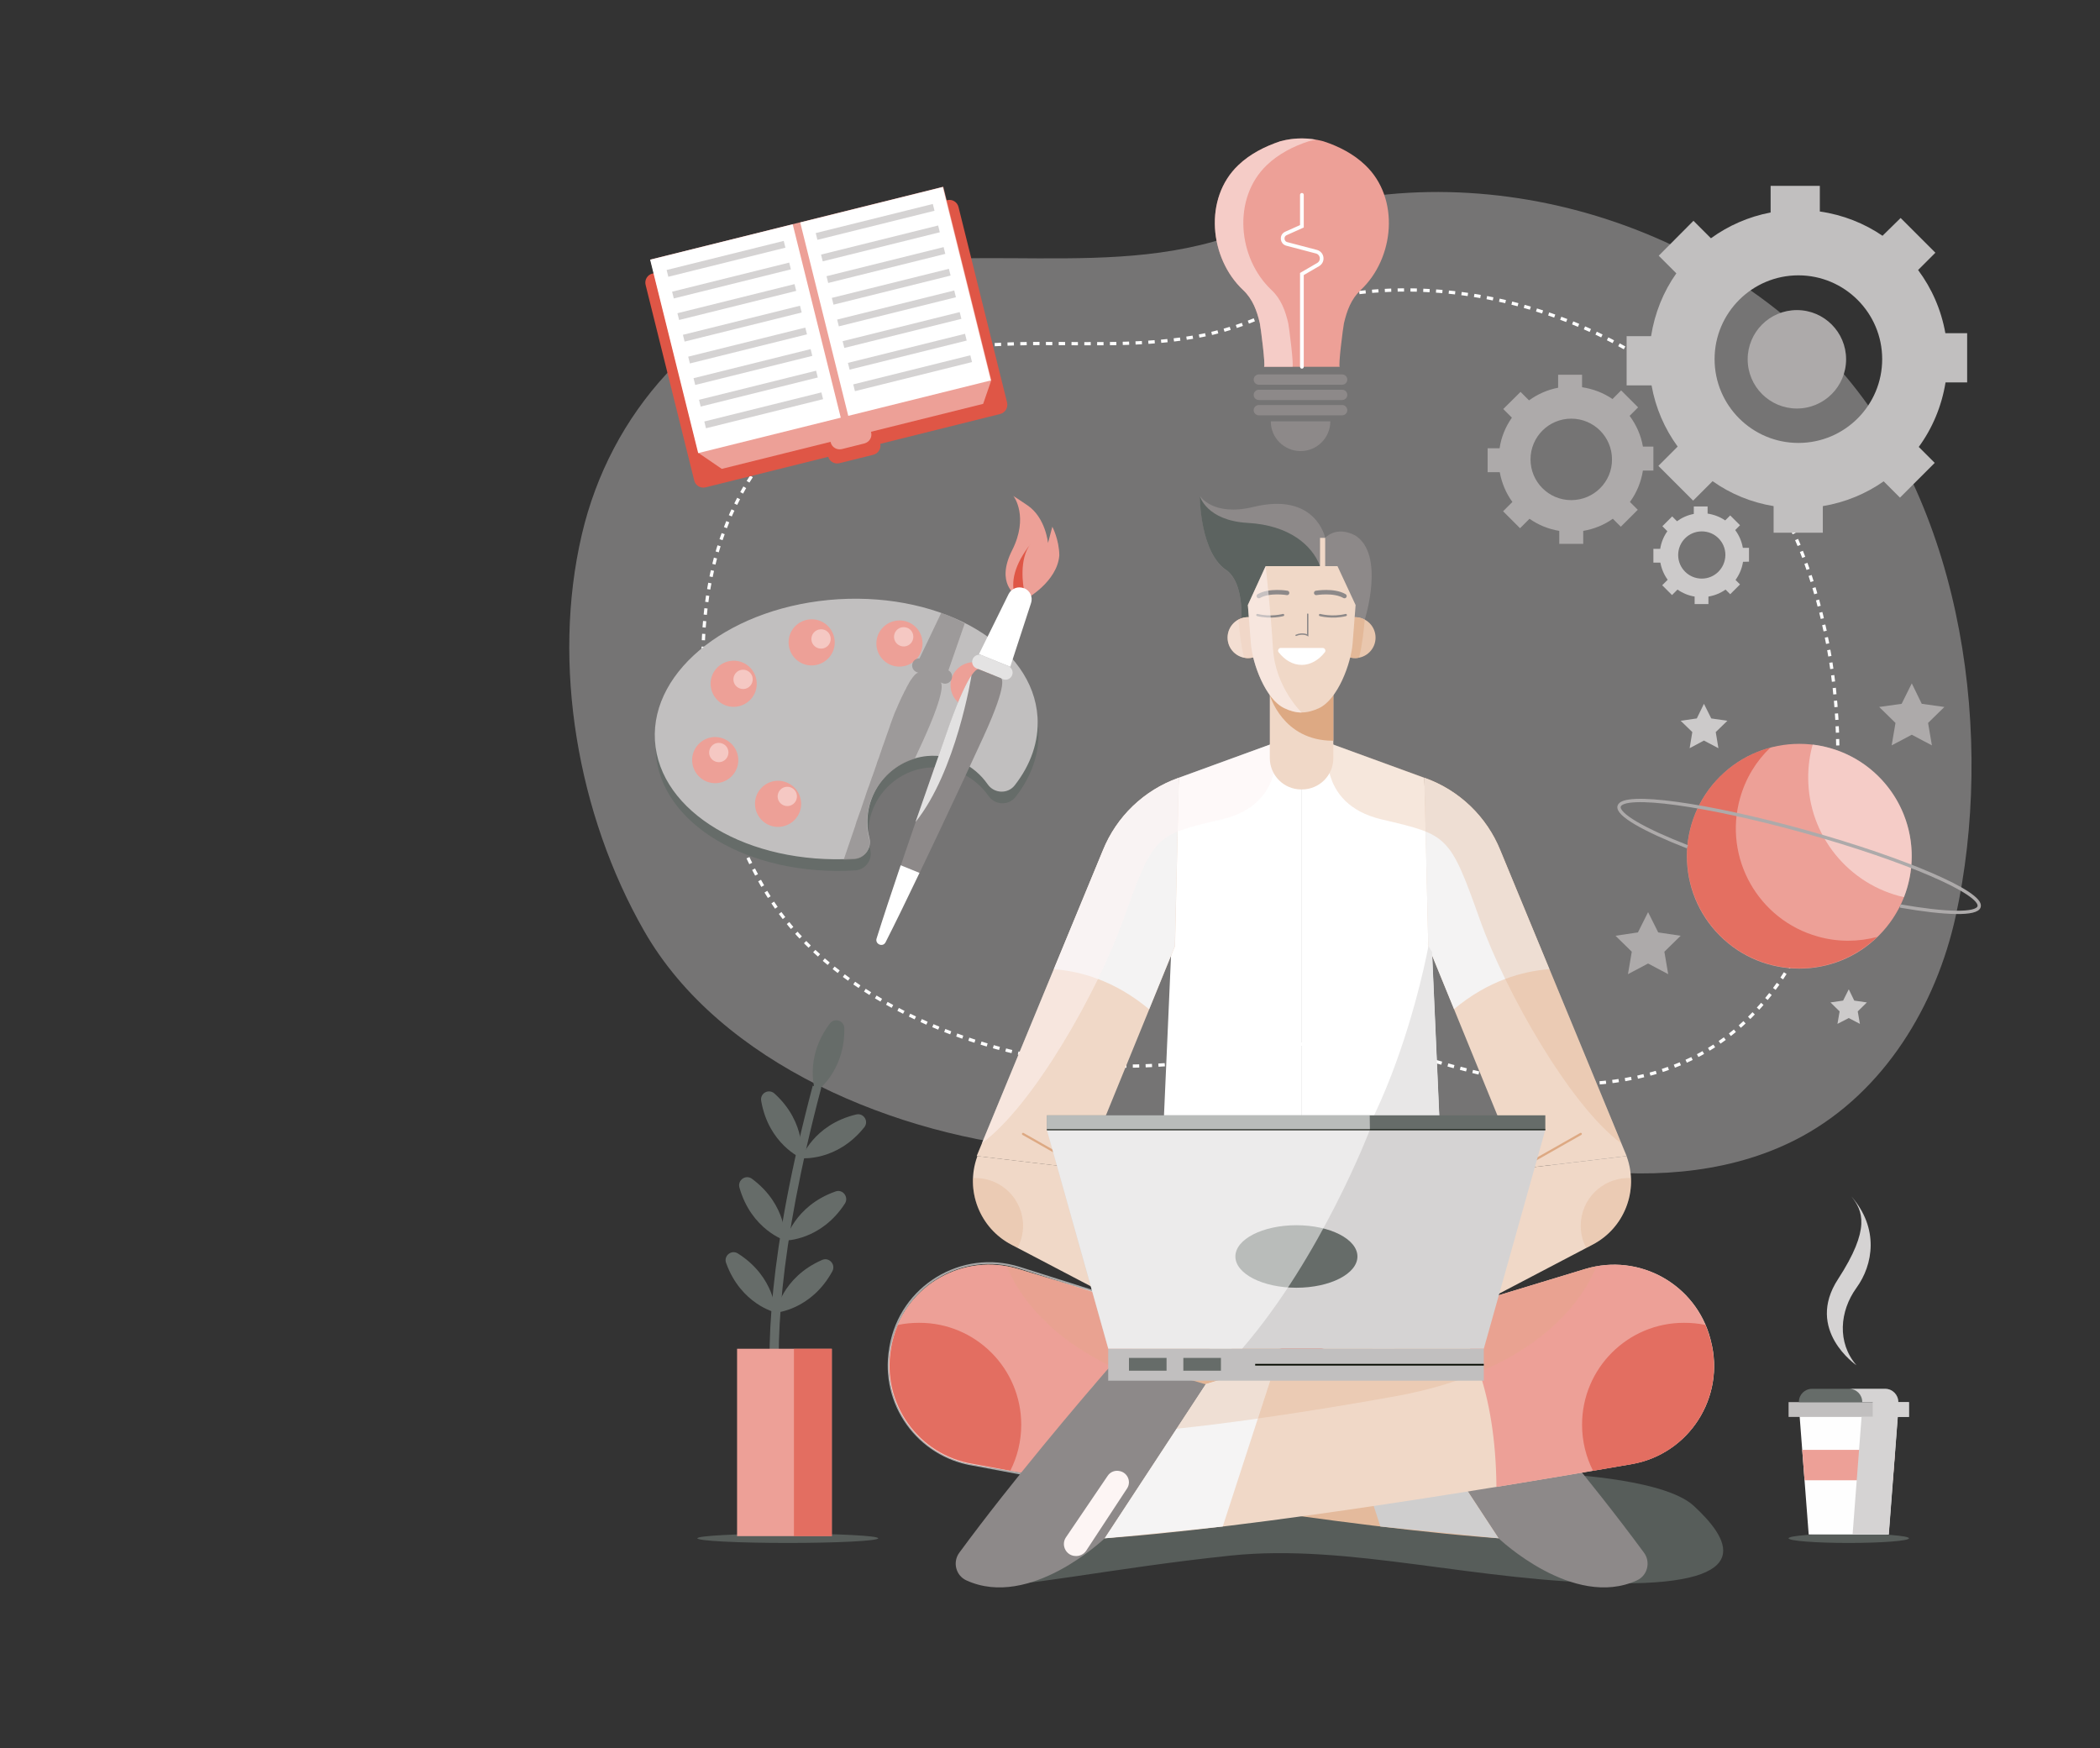 <?xml version="1.0" encoding="utf-8"?>
<!-- Generator: Adobe Illustrator 26.0.1, SVG Export Plug-In . SVG Version: 6.00 Build 0)  -->
<svg version="1.1" id="Layer_1" xmlns="http://www.w3.org/2000/svg" xmlns:xlink="http://www.w3.org/1999/xlink" x="0px" y="0px"
	 viewBox="0 0 1263 1051.5" style="enable-background:new 0 0 1263 1051.5;" xml:space="preserve">
<rect x="0" y="0" width="1263" height="1051.5" fill="#333333" stroke="none"/>
<style type="text/css">
	.st0{opacity:0.41;fill:#D5D3D3;enable-background:new    ;}
	.st1{fill:none;stroke:#FFFFFF;stroke-width:1.946;stroke-miterlimit:10;stroke-dasharray:3.851,3.851;}
	.st2{opacity:0.87;fill:#5C6360;enable-background:new    ;}
	.st3{fill:#D5D3D3;}
	.st4{fill:#FEFEFE;}
	.st5{fill:#C1BFBF;}
	.st6{fill:#666C69;}
	.st7{fill:#EDA097;}
	.st8{fill:#8D8989;}
	.st9{fill:#DF5646;}
	.st10{fill:#9A3F8B;}
	.st11{fill:#5C6360;}
	.st12{fill:#FFFFFF;}
	.st13{fill:#F0D8C7;}
	.st14{fill:#F4F3F3;}
	.st15{fill:#E8E7E7;}
	.st16{opacity:0.52;fill:#FDF5F4;enable-background:new    ;}
	.st17{opacity:0.28;fill:#DDA983;enable-background:new    ;}
	.st18{fill:#DDA983;}
	.st19{fill:#E9C7AE;}
	.st20{fill:#E3B898;}
	.st21{fill:none;stroke:#8D8989;stroke-width:1.336;stroke-linecap:round;stroke-miterlimit:10;}
	.st22{fill:none;stroke:#8D8989;stroke-width:2.672;stroke-linecap:round;stroke-miterlimit:10;}
	.st23{fill:#E4BA9C;}
	.st24{opacity:0.67;fill:#DF5646;enable-background:new    ;}
	.st25{fill:none;stroke:#E2B696;stroke-width:1.139;stroke-miterlimit:10;}
	.st26{fill:#CFCECE;}
	.st27{opacity:0.57;fill:none;stroke:#FFFFFF;stroke-width:1.114;stroke-miterlimit:10;enable-background:new    ;}
	.st28{fill:none;stroke:#8D8989;stroke-width:0.821;stroke-linecap:round;stroke-miterlimit:10;}
	.st29{fill:none;stroke:#DDA983;stroke-width:1.336;stroke-linecap:round;stroke-miterlimit:10;}
	.st30{fill:#F5F4F4;}
	.st31{fill:#FDF5F4;}
	.st32{fill:none;stroke:#050A00;stroke-miterlimit:10;}
	.st33{opacity:0.54;fill:#FFFFFF;enable-background:new    ;}
	.st34{opacity:0.57;fill:none;stroke:#050A00;stroke-miterlimit:10;enable-background:new    ;}
	.st35{fill:none;stroke:#FEFEFE;stroke-width:2.239;stroke-linecap:round;stroke-miterlimit:10;}
	.st36{fill:#ADAAAA;}
	.st37{fill:#CCCACA;}
	.st38{opacity:0.68;fill:#8D8989;enable-background:new    ;}
	.st39{opacity:0.42;fill:#FFFFFF;enable-background:new    ;}
	.st40{fill:#E4E3E3;}
	.st41{opacity:0.75;fill:#FFFFFF;enable-background:new    ;}
	.st42{opacity:0.67;}
	.st43{fill:none;stroke:#ADAAAA;stroke-width:2;stroke-miterlimit:10;}
</style>
<g>
	<g>
		<path class="st0" d="M656.7,692.4c-8.4,0-16.8-0.4-25.1-1.1c-91.9-7.5-198.5-51.4-244.2-131.4c-40-69.9-55.7-160.4-37.5-238.3
			C367,248.3,420.1,189,494.5,166.5c83.6-25.3,176.1,5.4,258.4-29.2c119.7-50.3,270.2-10.3,354.2,85.6c74.4,85,92.4,222,69.1,328.2
			c-11.8,53.7-42.9,105.3-92.3,132.3c-39.3,21.5-86.9,25.7-131.9,20.1c-36.2-4.5-69.5-16.3-104.3-26c-27.9-7.8-50.8-3.7-79.3,1.9
			C731.6,686.7,694.3,692.6,656.7,692.4z"/>
		<path class="st1" d="M677.2,641.2c-6.8,0-13.6-0.3-20.3-0.9c-74.4-6.1-160.6-41.6-197.6-106.3c-32.4-56.5-45.1-129.8-30.4-192.8
			c13.9-59.3,56.8-107.3,117-125.5c67.7-20.5,142.5,4.4,209.1-23.6c96.9-40.8,218.8-8.4,286.7,69.2c60.2,68.8,74.8,179.6,55.9,265.5
			c-9.6,43.4-34.7,85.2-74.7,107.1c-31.8,17.4-70.3,20.8-106.7,16.3c-29.3-3.6-56.2-13.2-84.4-21c-22.6-6.3-41.1-3-64.2,1.6
			C737.9,636.5,707.6,641.3,677.2,641.2z"/>
	</g>
	<g>
		<ellipse class="st2" cx="1111.9" cy="925.2" rx="36.2" ry="2.8"/>
		<g>
			<path class="st3" d="M1116.5,821.1c0,0-31-21.1-11.1-51.7c19.9-30.6,14.9-41.3,8-49.9c16.9,19.3,13.2,41.2,3.1,55.1
				C1106.4,788.6,1104.8,807.5,1116.5,821.1z"/>
			<g>
				<polygon class="st4" points="1141.7,847.2 1082,847.2 1087.8,922.9 1135.9,922.9 				"/>
				<rect x="1075.7" y="843.3" class="st5" width="72.4" height="8.9"/>
				<path class="st6" d="M1133.8,835.3h-44c-4.4,0-7.9,3.5-7.9,7.9v0.1h59.8v-0.1C1141.7,838.9,1138.2,835.3,1133.8,835.3z"/>
				<polygon class="st7" points="1138.4,890.3 1139.8,872 1083.9,872 1085.3,890.3 				"/>
			</g>
			<path class="st3" d="M1141.7,843.3L1141.7,843.3c0-4.4-3.5-8-7.9-8h-21.7c4.4,0,7.9,3.5,7.9,7.9v0.1h6.3v8.9h-6.7l-5.4,70.7h21.8
				l5.4-70.7h6.7v-8.9H1141.7z"/>
		</g>
	</g>
	<g>
		<path class="st8" d="M820.8,372.7c0,0,12.5-39.3-5.8-50.7c-11.6-6-18,1.5-18,1.5s-5.5-27.8-43.2-18.6c-24.4,5.9-32.1-6.6-32.1-6.6
			s-0.2,34.8,16.6,45.2c12.2,10.4,7.5,38.7,7.5,38.7L820.8,372.7z"/>
		<path class="st2" d="M931.9,886.2c0,0,67.9,2,86.8,19.5c19.9,18.4,40.8,47.1-44.9,46.6c-85.8-0.6-161.8-24.2-233.7-16.7
			S609.2,956,592,953.1s105.4-61.6,105.4-61.6l227.5,8.4L931.9,886.2z"/>
		<path class="st9" d="M868.4,733.5l-85.6-8.6l-85.6,8.6c0,0-5.1,40.4-21.6,62C782.8,834,782.8,834,782.8,834s0,0,107.2-38.5
			C873.5,773.9,868.4,733.5,868.4,733.5z"/>
		<path class="st9" d="M779.4,832.8c3.4,1.2,3.4,1.2,3.4,1.2s0,0,3.4-1.2c19.7-45.4,15-96.3,13.8-106.1l-17.2-1.7l-22,2.2
			C760.4,738,759.6,787.7,779.4,832.8z"/>
		<path class="st10" d="M696.8,736.8c0,0,90,39.7,177,22.5c-3.9-14.1-5.4-25.8-5.4-25.8l-85.6-8.6l-68.7,6.9L696.8,736.8
			L696.8,736.8z"/>
		<path class="st11" d="M738.3,343.4c12.2,10.4,7.5,38.7,7.5,38.7l15.9-2c16.4-14.6,34.8-33,32.1-39.9
			c-4.7-12.2-18.3-24.3-43.3-25.7c-25-1.4-28.9-16.2-28.9-16.2S721.5,333.1,738.3,343.4z"/>
		<path class="st12" d="M779.7,442L709,467.8l-11.7,265.7c0,0,25,11.7,85.6,11.7c0-276.1,0-299.1,0-299.1L779.7,442z"/>
		<path class="st12" d="M785.9,442l70.7,25.8l11.7,265.7c0,0-25,11.7-85.6,11.7c0-276.1,0-299.1,0-299.1L785.9,442z"/>
		<path class="st13" d="M709,467.8l-0.3,0.1c-20.7,7.4-37.2,23.3-45.4,43.6l-75.9,183.8L652,703l54.7-134L709,467.8z"/>
		<path class="st13" d="M856.7,467.8l0.3,0.1c20.7,7.4,37.2,23.3,45.4,43.6l75.9,183.8l-64.6,7.7L859,569L856.7,467.8z"/>
		<path class="st14" d="M931.8,582.9l-29.5-71.4c-8.2-20.4-24.7-36.2-45.4-43.6l-0.3-0.1L859,569l15.5,37.9
			C895.2,589.7,915.9,584.1,931.8,582.9z"/>
		<path class="st14" d="M633.8,582.9l29.5-71.4c8.2-20.4,24.7-36.2,45.4-43.6l0.3-0.1L706.6,569l-15.5,38
			C670.4,589.7,649.7,584.1,633.8,582.9z"/>
		<path class="st15" d="M861.3,572.5c0,0-1.9-2.7-4.6-7.7l2.4,4.2c0,0-26.9,149.4-98.9,175.6l0,0c6.9,0.4,14.4,0.6,22.6,0.6
			c60.6,0,85.6-11.7,85.6-11.7L861.3,572.5z"/>
		<path class="st16" d="M675.7,553c18.2-51.2,19.3-50.8,59.1-60.2c39.9-9.4,32-46.1,32-46.1l-37.2,13.5l-5.7,2.1l-14.9,5.4l-0.3,0.1
			c-20.7,7.4-37.2,23.3-45.4,43.6l-72.8,176.2C621.3,665.1,660.1,596.6,675.7,553z"/>
		<path class="st17" d="M890,553c-18.2-51.2-19.3-50.8-59.1-60.2c-39.9-9.4-32-46.1-32-46.1l37.2,13.5l5.7,2.1l14.9,5.4l0.3,0.1
			c20.7,7.4,37.2,23.3,45.4,43.6l72.7,176.3C944.4,665.1,905.5,596.6,890,553z"/>
		<path class="st13" d="M783,474.8h-0.4c-10.5,0-18.9-8.5-18.9-18.9v-45.2h38.2v45.2C802,466.3,793.5,474.8,783,474.8z"/>
		<path class="st18" d="M801.6,445.5c0.1,0,0.2,0,0.3,0v-34.9h-17.8l-20.4,7.4C763.7,418,771.3,445.5,801.6,445.5z"/>
		<path class="st19" d="M827.3,383.5c0,6.8-5.5,12.3-12.3,12.3s-12.3-5.5-12.3-12.3s5.5-12.3,12.3-12.3
			C821.8,371.2,827.3,376.7,827.3,383.5z"/>
		<path class="st20" d="M817.4,395.5c1.8-7.1,2.8-16.2,3.4-22.8c-1.7-0.9-3.7-1.5-5.8-1.5c-6.8,0-12.3,5.5-12.3,12.3
			s5.5,12.3,12.3,12.3C815.9,395.8,816.7,395.7,817.4,395.5z"/>
		<path class="st19" d="M738.3,383.5c0,6.8,5.5,12.3,12.3,12.3s12.3-5.5,12.3-12.3s-5.5-12.3-12.3-12.3
			C743.8,371.2,738.3,376.7,738.3,383.5z"/>
		<path class="st20" d="M748.2,395.5c-1.8-7.1-2.8-16.2-3.4-22.8c1.7-0.9,3.7-1.5,5.8-1.5c6.8,0,12.3,5.5,12.3,12.3
			s-5.5,12.3-12.3,12.3C749.8,395.8,749,395.7,748.2,395.5z"/>
		<path class="st13" d="M804.4,340.5h-21.6h-21.6l-10.7,23.4l1.8,23.1c1,12.3,8.9,33.7,20.2,38.9c3.3,1.6,6.9,2.6,10.4,2.6
			s7-1,10.4-2.6c11.2-5.2,19.2-26.6,20.2-38.9l1.8-23.1L804.4,340.5z"/>
		<path class="st21" d="M793.9,369.9c0,0,7.3,2,15.5,0"/>
		<path class="st22" d="M791.6,356.6c0,0,10.6-1.8,17,1.9"/>
		<path class="st21" d="M771.7,369.9c0,0-7.3,2-15.5,0"/>
		<path class="st22" d="M774.1,356.6c0,0-10.6-1.8-17,1.9"/>
		<path class="st16" d="M765.6,390c-1.4-23.4-4.4-49.5-4.4-49.5l-10.7,23.4l0.6,7.3c-0.2,0-0.3,0-0.5,0c-6.8,0-12.3,5.5-12.3,12.3
			s5.5,12.3,12.3,12.3c1.1,0,2.1-0.2,3.1-0.4c2.9,11.9,9.8,26.4,18.8,30.6c3.3,1.6,6.9,2.6,10.4,2.6
			C782.8,428.5,767,413.4,765.6,390z"/>
		<g>
			<path class="st23" d="M856.7,837.4l-244.5-74.2c-32.5-9.8-66.6,9.3-75.2,42.1l-0.3,1.2c-8.8,33.8,13.1,68,47.5,74
				c90.4,15.8,254.2,42.7,340.4,46l36.3,24.2c5.5,3.7,12.8,3.1,17.6-1.5l0.2-0.2c5.7-5.4,6-14.3,0.7-20.1l-5.7-6.1
				c0,0-5.1-24.6-30-35.2c-25-10.5-27.3-36.3-33.2-50.4C904.7,823.3,867.2,816.3,856.7,837.4z"/>
			<path class="st7" d="M537,805.3c8.6-32.8,42.7-51.9,75.2-42.1l82.9,25.2c-12.5,15.6-29,47.2-29.5,105.9
				c-30.3-4.9-58.3-9.7-81.4-13.7c-34.4-6-56.3-40.2-47.5-74L537,805.3z"/>
			<path class="st24" d="M614.2,856.9c0,10-2.4,19.4-6.6,27.7c-8.2-1.4-16-2.8-23.3-4c-34.4-6-56.3-40.2-47.5-74l0.3-1.2
				c0.8-2.9,1.8-5.8,2.9-8.5c4.1-0.9,8.4-1.3,12.8-1.3C586.7,795.5,614.2,823,614.2,856.9z"/>
			<path class="st25" d="M868.4,871.4c0,0-3.5,20.5-37.5,13.2"/>
			<path class="st17" d="M890,862c0,0-52.1-2.3-162.3-22c-89.3-15.9-115.4-61.6-122.2-78.4c2.2,0.4,4.4,0.9,6.7,1.6l244.5,74.2
				c10.5-21.1,48.1-14.1,53.9,0c5.9,14.1,8.2,39.9,33.2,50.4s30,35.2,30,35.2s-25.7-16.4-41.9-19.9C915.7,899.5,890,862,890,862z"/>
		</g>
		<path class="st8" d="M901.3,925.2c0,0,44.9,42.9,83.2,25.3c6.4-2.9,8.4-11.1,4.2-16.7c-32.2-43.8-72.9-91.5-88.4-109.4
			c-3.9-4.5-10-6.3-15.7-4.6l-44.1,12.8L901.3,925.2z"/>
		<polygon class="st26" points="840.5,832.5 798.2,819.7 830.2,918.1 901.3,925.2 		"/>
		<path class="st13" d="M709,837.4l244.5-74.2c32.5-9.8,66.6,9.3,75.2,42.1l0.3,1.2c8.8,33.8-13.1,68-47.5,74
			c-90.4,15.8-254.2,42.7-340.4,46l-36.3,24.2c-5.5,3.7-12.8,3.1-17.6-1.5L587,949c-5.7-5.4-6-14.3-0.7-20.1l5.7-6.1
			c0,0,5.1-24.6,30-35.2c25-10.5,27.3-36.3,33.2-50.4S698.4,816.3,709,837.4z"/>
		<path class="st7" d="M1028.6,805.3c-8.6-32.8-42.7-51.9-75.2-42.1l-82.9,25.2c12.5,15.6,29,47.2,29.5,105.9
			c30.3-4.9,58.3-9.7,81.4-13.7c34.4-6,56.3-40.2,47.5-74L1028.6,805.3z"/>
		<path class="st24" d="M951.5,856.9c0,10,2.4,19.4,6.6,27.7c8.2-1.4,16-2.8,23.3-4c34.4-6,56.3-40.2,47.5-74l-0.3-1.2
			c-0.8-2.9-1.8-5.8-2.9-8.5c-4.1-0.9-8.4-1.3-12.8-1.3C979,795.5,951.5,823,951.5,856.9z"/>
		<path class="st17" d="M675.7,862c0,0,52.1-2.3,162.3-22c89.3-15.9,115.4-61.6,122.2-78.4c-2.2,0.4-4.4,0.9-6.7,1.6L709,837.4
			c-10.5-21.1-48.1-14.1-53.9,0s-8.2,39.9-33.2,50.4s-30,35.2-30,35.2s25.7-16.4,41.9-19.9C650,899.5,675.7,862,675.7,862z"/>
		<path class="st27" d="M621.9,887.8l-36.6-6.8c-33.2-5.3-55.6-36.6-50-69.8l0.2-1.3c6.2-36.1,42.8-58.4,77.7-47.4l69.2,21.9"/>
		<path class="st12" d="M770.3,389.7c-1.3,0-2.1,1.5-1.3,2.6c3.7,4.7,8.5,7.6,13.9,7.6c5.3,0,10.2-2.9,13.9-7.6c0.8-1,0-2.6-1.3-2.6
			H770.3z"/>
		<path class="st28" d="M786.5,369.4v12.7c0,0-2.9-1.7-7,0"/>
		<rect x="793.9" y="323.5" class="st13" width="3.1" height="19.9"/>
		<g>
			<path class="st13" d="M978.3,695.3l0.1,0.4c7.3,20.3-1.4,42.9-20.6,52.9L827.3,817l-0.6-1.7c-11.5-29.7,0.5-63.4,28.3-79
				l58.8-33.3L978.3,695.3z"/>
			<path class="st17" d="M950.7,737.2c0,4.8,1.2,9.4,3.3,13.3l3.8-2c15.1-7.9,23.7-23.6,23.1-39.9c-0.5,0-1-0.1-1.6-0.1
				C963.5,708.6,950.7,721.4,950.7,737.2z"/>
			<line class="st29" x1="913.7" y1="703" x2="950.7" y2="682"/>
		</g>
		<g>
			<path class="st13" d="M587.8,695.3l-0.1,0.4c-7.3,20.3,1.5,42.9,20.6,52.9L738.8,817l0.6-1.7c11.5-29.7-0.5-63.4-28.3-79
				L652.3,703L587.8,695.3z"/>
			<path class="st17" d="M615.3,737.2c0,4.8-1.2,9.4-3.3,13.3l-3.8-2c-15.1-7.9-23.7-23.6-23.1-39.9c0.5,0,1-0.1,1.6-0.1
				C602.5,708.6,615.3,721.4,615.3,737.2z"/>
			<line class="st29" x1="652.3" y1="703" x2="615.3" y2="682"/>
		</g>
		<path class="st29" d="M724.2,809.4c0,0,6.6-36.1-14.9-47.7"/>
		<path class="st29" d="M841.4,809.4c0,0-6.6-36.1,14.9-47.7"/>
		<path class="st8" d="M664.4,925.2c0,0-44.9,42.9-83.2,25.3c-6.4-2.9-8.4-11.1-4.2-16.7c32.2-43.8,72.9-91.5,88.4-109.4
			c3.9-4.5,10-6.3,15.7-4.6l44.1,12.8L664.4,925.2z"/>
		<polygon class="st30" points="725.2,832.5 767.4,819.7 735.4,918.1 664.4,925.2 		"/>
		<path class="st17" d="M707.6,859.3c12.5-1.3,28.8-3.3,48.9-6.1l10.9-33.4l-42.2,12.8L707.6,859.3z"/>
		<path class="st31" d="M677.8,895.3l-24.5,37.3c-1.5,2.3-4.3,3.6-7,3.2h-0.2c-5.3-0.7-8-6.8-5-11.2l25.1-37
			c1.6-2.4,4.5-3.5,7.3-2.8h0.1C678.3,885.9,680.5,891.3,677.8,895.3z"/>
		<g>
			<g>
				<polygon class="st3" points="779.5,679.5 629.6,679.5 666.5,811.2 779.5,811.2 892.4,811.2 929.4,679.5 				"/>
				<rect x="666.5" y="811.2" class="st5" width="225.9" height="19.2"/>
				<ellipse class="st6" cx="779.7" cy="755.7" rx="36.7" ry="18.8"/>
				<rect x="629.6" y="670.8" class="st6" width="299.8" height="8.7"/>
				<rect x="679" y="816.7" class="st6" width="22.6" height="7.7"/>
				<rect x="711.7" y="816.7" class="st6" width="22.6" height="7.7"/>
				<line class="st32" x1="892.4" y1="820.8" x2="754.9" y2="820.8"/>
				<path class="st33" d="M629.6,679.5l37,131.6h80.5c47.8-55.4,76.8-131.6,76.8-131.6l-0.1-8.7H629.6V679.5z"/>
			</g>
			<line class="st34" x1="629.6" y1="679.5" x2="929.4" y2="679.5"/>
		</g>
	</g>
	<g>
		<ellipse class="st2" cx="473.8" cy="925.2" rx="54.4" ry="2.8"/>
		<g>
			<g>
				<path class="st6" d="M481.8,898.1l3.6-3.9l-1.8,1.9l1.8-1.9c-0.4-0.4-43.3-43.9,8.5-239.9l-5.1-1.3
					C435.8,853.1,479.9,896.4,481.8,898.1z"/>
				<g>
					<path class="st6" d="M465.8,657.7c19.6,17.8,16.2,38.9,16.2,38.9s-19.7-8.4-24.2-34.5C457,657.5,462.3,654.6,465.8,657.7z"/>
					<path class="st6" d="M514.9,670.3c-25.8,6.2-32.9,26.3-32.9,26.3s21.3,2.1,37.8-18.6C522.7,674.4,519.4,669.2,514.9,670.3z"/>
				</g>
				<g>
					<path class="st6" d="M452.3,709c21.3,15.8,20,37.1,20,37.1s-20.4-6.4-27.6-31.9C443.5,709.7,448.6,706.2,452.3,709z"/>
					<path class="st6" d="M502.5,716.6c-25,8.8-30.1,29.5-30.1,29.5s21.4,0,35.8-22.3C510.6,719.9,506.8,715,502.5,716.6z"/>
				</g>
				<g>
					<path class="st6" d="M443.8,753.9c22.4,14.2,22.7,35.5,22.7,35.5s-20.8-4.8-29.8-29.8C435.1,755.3,439.9,751.4,443.8,753.9z"/>
					<path class="st6" d="M494.4,757.8c-24.3,10.6-27.8,31.7-27.8,31.7s21.3-1.6,34-24.9C502.8,760.5,498.6,755.9,494.4,757.8z"/>
				</g>
				<path class="st6" d="M507.8,618.4c0.4,26.5-17.3,38.5-17.3,38.5s-7.4-20.1,8.6-41.3C501.9,611.9,507.7,613.8,507.8,618.4z"/>
			</g>
			<rect x="443.3" y="811.2" class="st7" width="57" height="112.7"/>
			<rect x="477.5" y="811.2" class="st24" width="22.8" height="112.7"/>
		</g>
	</g>
	<g>
		<g>
			<path class="st9" d="M525.3,273.5l-20.5,5.1c-3,0.7-6-1.1-6.7-4l-2-7.9l31.3-7.8l2,7.9C530.1,269.7,528.2,272.8,525.3,273.5z"/>
			<path class="st9" d="M601.5,249l-177.1,44.1c-3.1,0.8-6.2-1.1-6.9-4.2l-29.2-117.5c-0.8-3.1,1.1-6.2,4.2-6.9l177.1-44.1
				c3.1-0.8,6.2,1.1,6.9,4.2l29.2,117.5C606.4,245.2,604.5,248.3,601.5,249z"/>
			<polygon class="st7" points="596.2,228.7 591.3,242.9 434.1,282 420.2,272.5 391.2,156.1 567.3,112.3 			"/>
			
				<rect x="404.4" y="143.7" transform="matrix(0.97 -0.241 0.241 0.97 -35.885 114.279)" class="st12" width="88.4" height="119.9"/>
			
				<rect x="400.6" y="153.5" transform="matrix(0.97 -0.241 0.241 0.97 -24.638 110.035)" class="st3" width="72.6" height="4.2"/>
			
				<rect x="403.9" y="166.5" transform="matrix(0.97 -0.241 0.241 0.97 -27.683 111.264)" class="st3" width="72.6" height="4.2"/>
			
				<rect x="407.1" y="179.5" transform="matrix(0.97 -0.241 0.241 0.97 -30.719 112.372)" class="st3" width="72.6" height="4.2"/>
			
				<rect x="410.4" y="192.5" transform="matrix(0.97 -0.241 0.241 0.97 -33.758 113.553)" class="st3" width="72.6" height="4.2"/>
			
				<rect x="413.6" y="205.6" transform="matrix(0.97 -0.241 0.241 0.97 -36.836 114.762)" class="st3" width="72.6" height="4.2"/>
			
				<rect x="416.8" y="218.6" transform="matrix(0.97 -0.241 0.241 0.97 -39.867 115.868)" class="st3" width="72.6" height="4.2"/>
			
				<rect x="420.1" y="231.6" transform="matrix(0.97 -0.241 0.241 0.97 -42.906 117.049)" class="st3" width="72.6" height="4.2"/>
			
				<rect x="423.3" y="244.6" transform="matrix(0.97 -0.241 0.241 0.97 -45.963 118.257)" class="st3" width="72.6" height="4.2"/>
			
				<rect x="494.7" y="121.2" transform="matrix(0.97 -0.241 0.241 0.97 -27.793 135.462)" class="st12" width="88.4" height="119.9"/>
			
				<rect x="490.3" y="131.2" transform="matrix(0.97 -0.241 0.241 0.97 -16.607 131.077)" class="st3" width="72.6" height="4.2"/>
			
				<rect x="493.5" y="144.2" transform="matrix(0.97 -0.241 0.241 0.97 -19.648 132.177)" class="st3" width="72.6" height="4.2"/>
			
				<rect x="496.8" y="157.2" transform="matrix(0.97 -0.241 0.241 0.97 -22.687 133.358)" class="st3" width="72.6" height="4.2"/>
			
				<rect x="500" y="170.2" transform="matrix(0.97 -0.241 0.241 0.97 -25.734 134.572)" class="st3" width="72.6" height="4.2"/>
			
				<rect x="503.2" y="183.3" transform="matrix(0.97 -0.241 0.241 0.97 -28.797 135.673)" class="st3" width="72.6" height="4.2"/>
			
				<rect x="506.5" y="196.3" transform="matrix(0.97 -0.241 0.241 0.97 -31.835 136.854)" class="st3" width="72.6" height="4.2"/>
			
				<rect x="509.7" y="209.3" transform="matrix(0.97 -0.241 0.241 0.97 -34.886 138.07)" class="st3" width="72.6" height="4.2"/>
			
				<rect x="512.9" y="222.3" transform="matrix(0.97 -0.241 0.241 0.97 -37.92 139.165)" class="st3" width="72.6" height="4.2"/>
			<path class="st7" d="M519.9,266.7l-13.6,3.4c-3,0.7-6-1.1-6.7-4l-1.2-5l24.3-6.1l1.2,5C524.7,262.9,522.9,265.9,519.9,266.7z"/>
		</g>
		<g>
			<path class="st7" d="M821.1,99.3c-7-6.7-15.9-11.3-25.1-14.3c-0.1,0-0.2-0.1-0.4-0.1c-8.3-2.2-17-2.2-25.3,0
				c-0.2,0.1-0.4,0.1-0.4,0.1c-9.2,3.1-18.1,7.6-25.1,14.3c-21,19.9-17.5,56.1,2.9,75.2c5.7,5.4,8.2,12.3,10,19.9
				c0.5,2.3,3.6,26.2,2.5,26.2c10.2,0,22.8,0,22.8,0s12.6,0,22.8,0c-1.1,0,2-23.9,2.5-26.2c1.8-7.6,4.3-14.5,10-19.9
				C838.7,155.4,842.1,119.2,821.1,99.3z"/>
			<path class="st16" d="M774.8,194.4c-1.8-7.6-4.3-14.5-10-19.9c-20.4-19.1-23.8-55.2-2.9-75.2c7-6.7,15.9-11.3,25.1-14.3
				c0.1,0,0.2-0.1,0.4-0.1c1.4-0.4,2.7-0.6,4.1-0.9c-7-1.2-14.3-1-21.2,0.9c-0.2,0.1-0.3,0.1-0.4,0.1c-9.2,3.1-18.1,7.6-25.1,14.3
				c-21,19.9-17.5,56.1,2.9,75.2c5.7,5.4,8.2,12.3,10,19.9c0.5,2.3,3.6,26.2,2.5,26.2c5.9,0,12.5,0,17.1,0
				C778.3,220.6,775.3,196.7,774.8,194.4z"/>
			<path class="st35" d="M783,220.6v-55.8l9.8-5.7c3.2-1.9,2.6-6.7-1-7.7l-17.9-4.7c-3-0.8-3.4-5-0.5-6.3l9.6-4.3v-18.9"/>
			<path class="st8" d="M810.3,228.3c0,1.7-1.4,3.1-3.1,3.1h-50.1c-1.7,0-3.1-1.4-3.1-3.1l0,0c0-1.7,1.4-3.1,3.1-3.1h50.2
				C808.9,225.2,810.3,226.6,810.3,228.3L810.3,228.3z"/>
			<path class="st8" d="M810.3,237.5c0,1.7-1.4,3.1-3.1,3.1h-50.1c-1.7,0-3.1-1.4-3.1-3.1l0,0c0-1.7,1.4-3.1,3.1-3.1h50.2
				C808.9,234.4,810.3,235.8,810.3,237.5L810.3,237.5z"/>
			<path class="st8" d="M810.3,246.7c0,1.7-1.4,3.1-3.1,3.1h-50.1c-1.7,0-3.1-1.4-3.1-3.1l0,0c0-1.7,1.4-3.1,3.1-3.1h50.2
				C808.9,243.6,810.3,245,810.3,246.7L810.3,246.7z"/>
			<path class="st8" d="M782.2,271.3c9.9,0,17.9-8,17.9-17.9h-35.8C764.2,263.2,772.3,271.3,782.2,271.3z"/>
		</g>
		<g>
			<path class="st36" d="M994.4,283v-14.4h-6.3c-1.2-6.9-4-13.1-8-18.5l5.1-5.1L975,234.8l-5.2,5.2c-5.4-3.7-11.6-6.1-18.3-7.1v-7.5
				h-14.4v7.8c-6.4,1.2-12.4,3.9-17.5,7.6l-5.1-5.1L904.1,246l5.2,5.2c-3.8,5.4-6.4,11.6-7.4,18.4h-7.2V284h7.3
				c1.2,6.6,3.8,12.7,7.6,17.9l-5.6,5.6l10.2,10.2l5.7-5.7c5.2,3.7,11.3,6.2,17.9,7.3v7.8h14.4v-7.8c6.5-1.1,12.6-3.6,17.8-7.3
				l4.8,4.8l10.2-10.2l-4.7-4.7c4-5.5,6.7-11.9,7.8-18.9L994.4,283L994.4,283z M945,300.8c-13.6,0-24.5-11-24.5-24.5
				c0-13.6,11-24.5,24.5-24.5c13.6,0,24.5,11,24.5,24.5C969.6,289.8,958.6,300.8,945,300.8z"/>
			<path class="st37" d="M1051.9,337.8v-8.3h-3.7c-0.7-4-2.3-7.6-4.6-10.7l2.9-2.9l-5.9-5.9l-3,3c-3.1-2.1-6.7-3.5-10.6-4.1v-4.3
				h-8.3v4.5c-3.7,0.7-7.1,2.2-10.1,4.4l-2.9-2.9l-5.9,5.9l3,3c-2.2,3.1-3.7,6.7-4.3,10.6h-4.1v8.3h4.2c0.7,3.8,2.2,7.3,4.4,10.3
				l-3.3,3.3l5.9,5.9l3.3-3.3c3,2.1,6.5,3.6,10.3,4.2v4.5h8.3v-4.5c3.8-0.6,7.3-2.1,10.3-4.2l2.8,2.8l5.9-5.9l-2.7-2.7
				c2.3-3.2,3.9-6.9,4.5-10.9L1051.9,337.8L1051.9,337.8z M1023.5,348c-7.8,0-14.2-6.3-14.2-14.2c0-7.8,6.3-14.2,14.2-14.2
				c7.9,0,14.2,6.3,14.2,14.2C1037.6,341.7,1031.3,348,1023.5,348z"/>
			<g>
				<path class="st5" d="M1183.1,230v-29.6H1170c-2.5-14.1-8.2-27-16.4-38L1164,152l-20.9-20.9l-10.9,10.7
					c-11-7.5-23.8-12.6-37.7-14.6v-15.4h-29.6v16c-13.2,2.5-25.4,7.9-35.9,15.5l-10.5-10.5l-20.9,21l10.6,10.6
					c-7.8,11-13,23.9-15.2,37.8h-14.7v29.6h15c2.4,13.6,7.9,26.1,15.7,36.8l-11.6,11.6l20.9,20.9l11.7-11.7
					c10.7,7.6,23.2,12.8,36.7,15v16h29.6v-16c13.4-2.2,25.9-7.4,36.6-14.9l9.8,9.8l20.9-20.9l-9.6-9.6c8.2-11.2,13.8-24.5,16.1-38.8
					L1183.1,230L1183.1,230z M1081.6,266.4c-27.8,0-50.4-22.6-50.4-50.4s22.6-50.4,50.4-50.4c27.8,0,50.4,22.6,50.4,50.4
					S1109.5,266.4,1081.6,266.4z"/>
				<circle class="st36" cx="1080.7" cy="216.1" r="29.6"/>
			</g>
		</g>
		<g>
			<path class="st6" d="M504.7,367.4c-63.5,3.9-112.9,41.9-110.3,85s56.2,74.9,119.8,71.1h0.1c6.3-0.4,10.6-6.4,9.1-12.5
				c-0.8-3-1.2-6-1.2-9.2c-0.3-20.6,15.6-38.2,36-40.1c14.9-1.3,28.4,5.6,36.3,17c3.9,5.6,12.1,6,16.3,0.6
				c9.6-12.3,14.6-26.3,13.7-40.9C621.8,395.4,568.2,363.5,504.7,367.4z"/>
			<g>
				<path class="st5" d="M504.2,360.4c-63.5,3.9-112.9,41.9-110.3,85s56.2,74.9,119.8,71.1h0.1c6.3-0.4,10.6-6.4,9.1-12.5
					c-0.8-3-1.2-6-1.2-9.2c-0.3-20.6,15.6-38.2,36-40.1c14.9-1.3,28.4,5.6,36.3,17c3.9,5.6,12.1,6,16.3,0.6
					c9.6-12.3,14.6-26.3,13.7-40.9C621.4,388.4,567.8,356.6,504.2,360.4z"/>
				<path class="st7" d="M481.8,482.6c0.5,7.7-5.4,14.2-13,14.7c-7.7,0.5-14.2-5.4-14.7-13c-0.5-7.7,5.4-14.2,13-14.7
					C474.8,469.2,481.3,475,481.8,482.6z"/>
				<path class="st7" d="M444,456.3c0.5,7.7-5.4,14.2-13,14.7c-7.7,0.5-14.2-5.4-14.7-13c-0.5-7.7,5.4-14.2,13-14.7
					C436.9,442.9,443.5,448.7,444,456.3z"/>
				<path class="st7" d="M455.1,410.4c0.5,7.7-5.4,14.2-13,14.7c-7.7,0.5-14.2-5.4-14.7-13c-0.5-7.7,5.4-14.2,13-14.7
					S454.6,402.7,455.1,410.4z"/>
				<path class="st7" d="M502,385.5c0.5,7.7-5.4,14.2-13,14.7c-7.7,0.5-14.2-5.4-14.7-13c-0.5-7.7,5.4-14.2,13-14.7
					S501.5,377.8,502,385.5z"/>
				<path class="st7" d="M554.8,386.2c0.5,7.7-5.4,14.2-13,14.7c-7.7,0.5-14.2-5.4-14.7-13c-0.5-7.7,5.4-14.2,13-14.7
					C547.8,372.7,554.4,378.5,554.8,386.2z"/>
				<path class="st7" d="M599.4,411.3c0.5,7.7-5.4,14.2-13,14.7c-7.7,0.5-14.2-5.4-14.7-13c-0.5-7.7,5.4-14.2,13-14.7
					C592.4,397.8,599,403.7,599.4,411.3z"/>
			</g>
			<path class="st38" d="M566.1,368.6L553,396c-1.7-0.1-3.4,0.9-4.1,2.6v0.1c-0.9,2.1,0.2,4.6,2.3,5.5l1.2,0.5
				c-0.2-0.1-1.5-0.2-4.1,3.6l0,0l0,0c-0.2,0.2-0.3,0.5-0.5,0.7c0,0,0,0.1-0.1,0.1c-0.2,0.2-0.3,0.5-0.5,0.8c0,0.1-0.1,0.1-0.1,0.2
				c-0.2,0.3-0.3,0.5-0.5,0.8c0,0.1-0.1,0.2-0.1,0.3c-0.2,0.3-0.3,0.5-0.5,0.8c-0.1,0.1-0.1,0.2-0.2,0.4c-0.2,0.3-0.3,0.6-0.5,0.9
				c-0.1,0.1-0.2,0.3-0.2,0.5c-0.2,0.3-0.3,0.6-0.5,0.9c-0.1,0.2-0.2,0.4-0.3,0.6c-0.2,0.3-0.3,0.6-0.5,0.9
				c-0.1,0.2-0.2,0.5-0.3,0.7c-0.2,0.3-0.3,0.6-0.5,1c-0.1,0.3-0.2,0.5-0.4,0.8c-0.2,0.3-0.3,0.7-0.5,1c-0.1,0.3-0.3,0.6-0.4,0.9
				c-0.2,0.3-0.3,0.7-0.5,1.1c-0.2,0.3-0.3,0.7-0.5,1.1s-0.3,0.7-0.5,1.1s-0.3,0.8-0.5,1.2c-0.2,0.4-0.3,0.7-0.5,1.1
				c-0.2,0.5-0.4,0.9-0.6,1.4c-0.2,0.4-0.3,0.8-0.5,1.1c-0.2,0.5-0.4,1.1-0.6,1.6c-0.1,0.4-0.3,0.7-0.4,1.1
				c-0.3,0.7-0.5,1.4-0.8,2.1c-0.1,0.3-0.2,0.6-0.3,0.9c-0.4,1-0.8,2.1-1.1,3.2c-1,2.9-2.3,6.3-3.6,10.2c-0.2,0.4-0.3,0.9-0.5,1.3
				c-0.2,0.6-0.4,1.2-0.6,1.8c-0.2,0.5-0.3,1-0.5,1.5c-0.3,0.8-0.6,1.6-0.8,2.4c-0.1,0.4-0.3,0.7-0.4,1.1c-0.3,0.8-0.6,1.6-0.9,2.4
				c-0.1,0.4-0.3,0.8-0.4,1.3c-0.3,0.8-0.5,1.6-0.8,2.3c-0.2,0.5-0.3,1-0.5,1.5c-0.3,0.9-0.6,1.8-1,2.8c-0.1,0.4-0.2,0.7-0.4,1
				c-0.3,1-0.7,1.9-1,2.9c-0.1,0.4-0.3,0.8-0.4,1.2c-0.3,0.9-0.6,1.8-1,2.7c-0.2,0.5-0.3,0.9-0.5,1.4c-0.3,1-0.7,2-1,2.9
				c-0.1,0.4-0.3,0.8-0.4,1.3c-0.3,1-0.7,1.9-1,2.9c-0.2,0.5-0.3,1-0.5,1.5c-0.3,0.9-0.6,1.8-0.9,2.7c-0.2,0.6-0.4,1.3-0.7,1.9
				c-0.3,0.8-0.5,1.5-0.8,2.3c-0.3,0.7-0.5,1.5-0.8,2.2c-0.3,0.8-0.6,1.6-0.8,2.5c-0.1,0.4-0.3,0.9-0.4,1.3l0,0l0,0
				c-2.3,6.7-4.6,13.5-6.9,20.2c2-0.1,4-0.1,6.1-0.3h0.1c6.3-0.4,10.6-6.4,9.1-12.5c-0.8-3-1.2-6-1.2-9.2
				c-0.3-18,11.9-33.8,28.6-38.7c1.9-4,3.5-7.6,4.9-10.6c14.7-32.3,11.1-35.2,10.6-35.4l1.2,0.5c2.1,0.9,4.6-0.2,5.5-2.3v-0.1
				c0.8-2,0-4.3-1.9-5.3l9.8-28.2C575.9,372.5,571.1,370.4,566.1,368.6z M552.5,404.7L552.5,404.7l0.3,0.1L552.5,404.7z"/>
			<path class="st39" d="M452.7,408.2c0.2,3.2-2.2,6-5.4,6.2c-3.2,0.2-6-2.2-6.2-5.4c-0.2-3.2,2.2-6,5.4-6.2
				C449.7,402.6,452.5,405,452.7,408.2z"/>
			<path class="st39" d="M499.6,383.9c0.2,3.2-2.2,6-5.4,6.2c-3.2,0.2-6-2.2-6.2-5.4c-0.2-3.2,2.2-6,5.4-6.2
				C496.7,378.2,499.4,380.7,499.6,383.9z"/>
			<path class="st39" d="M549.3,382.6c0.2,3.2-2.2,6-5.4,6.2c-3.2,0.2-6-2.2-6.2-5.4s2.2-6,5.4-6.2
				C546.4,377,549.1,379.4,549.3,382.6z"/>
			<path class="st39" d="M438.1,452.2c0.2,3.2-2.2,6-5.4,6.2c-3.2,0.2-6-2.2-6.2-5.4c-0.2-3.2,2.2-6,5.4-6.2
				C435.2,446.6,437.9,449,438.1,452.2z"/>
			<path class="st39" d="M479.3,478.6c0.2,3.2-2.2,6-5.4,6.2c-3.2,0.2-6-2.2-6.2-5.4c-0.2-3.2,2.2-6,5.4-6.2
				C476.3,473,479.1,475.4,479.3,478.6z"/>
			<g>
				<path class="st7" d="M616.9,360.4c0,0,19-10.4,20.2-26.4c-0.1-9.5-4.2-17.2-4.2-17.2l-2.6,9.8c0,0-1.4-15.3-12.4-22.7
					c-10.9-7.4-8.2-5.3-8.2-5.3s9.2,12.2-1,32.4c-10.2,20.2,2.7,27.2,2.7,27.2L616.9,360.4z"/>
				<path class="st9" d="M615.7,353.8c0,0-3.4-17.6,4.4-27c-10.2,12.9-12.3,23.3-9.7,31.7C615.7,353.8,615.7,353.8,615.7,353.8z"/>
				<path class="st12" d="M606.6,357.3c1.7-3.4,5.7-4.9,9.2-3.5h0.1h0.1c3.5,1.4,5.3,5.3,4.1,8.9L607.6,401l-9.4-3.8l-9.4-3.8
					L606.6,357.3z"/>
				<path class="st40" d="M587.3,402l15.9,6.5c2.1,0.9,4.6-0.2,5.5-2.3v-0.1c0.9-2.1-0.2-4.6-2.3-5.5l-15.9-6.5
					c-2.1-0.9-4.6,0.2-5.5,2.3v0.1C584.1,398.6,585.1,401.1,587.3,402z"/>
				<path class="st8" d="M588.6,402.5l6.7,2.7l6.7,2.7c0,0,5.1,1.2-10.6,35.4c-11.6,25.4-41.5,89.2-58.7,123.3
					c-1.6,3.2-6.4,1.2-5.4-2.2c11.5-36.4,34.7-102.9,44.1-129.2C584.1,399.8,588.6,402.5,588.6,402.5z"/>
				<path class="st12" d="M553,525c-7.4,15.5-14.6,30.3-20.4,41.7c-1.6,3.2-6.4,1.2-5.4-2.2c3.8-12.2,9-27.8,14.5-44.1L553,525z"/>
				<path class="st41" d="M550.6,494.4L550.6,494.4c24.5-30.3,33.7-88.1,33.7-88.3c-2.7,4-6.9,12.2-13,29.1
					C566.8,448.1,558.9,470.5,550.6,494.4z"/>
			</g>
		</g>
		<g>
			<polygon class="st37" points="1024.8,423.3 1029.2,432.1 1038.9,433.5 1031.9,440.3 1033.5,450 1024.8,445.4 1016.2,450 
				1017.8,440.3 1010.8,433.5 1020.5,432.1 			"/>
			<polygon class="st36" points="1149.8,411 1155.8,423.3 1169.4,425.2 1159.6,434.8 1161.9,448.3 1149.8,441.9 1137.7,448.3 
				1140,434.8 1130.2,425.2 1143.7,423.3 			"/>
			<polygon class="st37" points="1111.9,595 1115.2,601.8 1122.8,602.9 1117.3,608.3 1118.6,615.8 1111.9,612.3 1105.1,615.8 
				1106.4,608.3 1100.9,602.9 1108.5,601.8 			"/>
			<polygon class="st36" points="991.2,548.6 997.3,560.8 1010.8,562.8 1001,572.4 1003.3,585.9 991.2,579.5 979.1,585.9 
				981.4,572.4 971.6,562.8 985.1,560.8 			"/>
			<g>
				<g>
					
						<ellipse transform="matrix(0.707 -0.707 0.707 0.707 -47.077 916.122)" class="st7" cx="1082.3" cy="514.9" rx="67.6" ry="67.6"/>
				</g>
				<g class="st42">
					<path class="st9" d="M1064,579.9c23.9,6.7,48.3-0.4,65-16.4c-11.3,3-23.5,3.2-35.6-0.2c-35.9-10-57-47.3-46.9-83.2
						c3.4-12.1,9.8-22.5,18.3-30.5c-22.3,6-41,23.2-47.7,47.1C1007.1,532.6,1028.1,569.9,1064,579.9z"/>
				</g>
				<path class="st16" d="M1100.3,449.8c-3.4-0.9-6.7-1.6-10.1-2c-1.8,6.3-2.7,13-2.7,19.8c0,35.2,24.6,64.6,57.6,72
					c0.8-2.1,1.6-4.3,2.2-6.6C1157.3,497.1,1136.3,459.8,1100.3,449.8z"/>
				<path class="st43" d="M1014.9,509.3c-26.2-10.2-42.5-19.5-41.1-24.4c2.3-8.2,52.6-1.3,112.4,15.4s106.4,36.8,104.1,45
					c-1.4,4.9-20,4.4-47.5-0.4"/>
			</g>
		</g>
	</g>
</g>
</svg>
